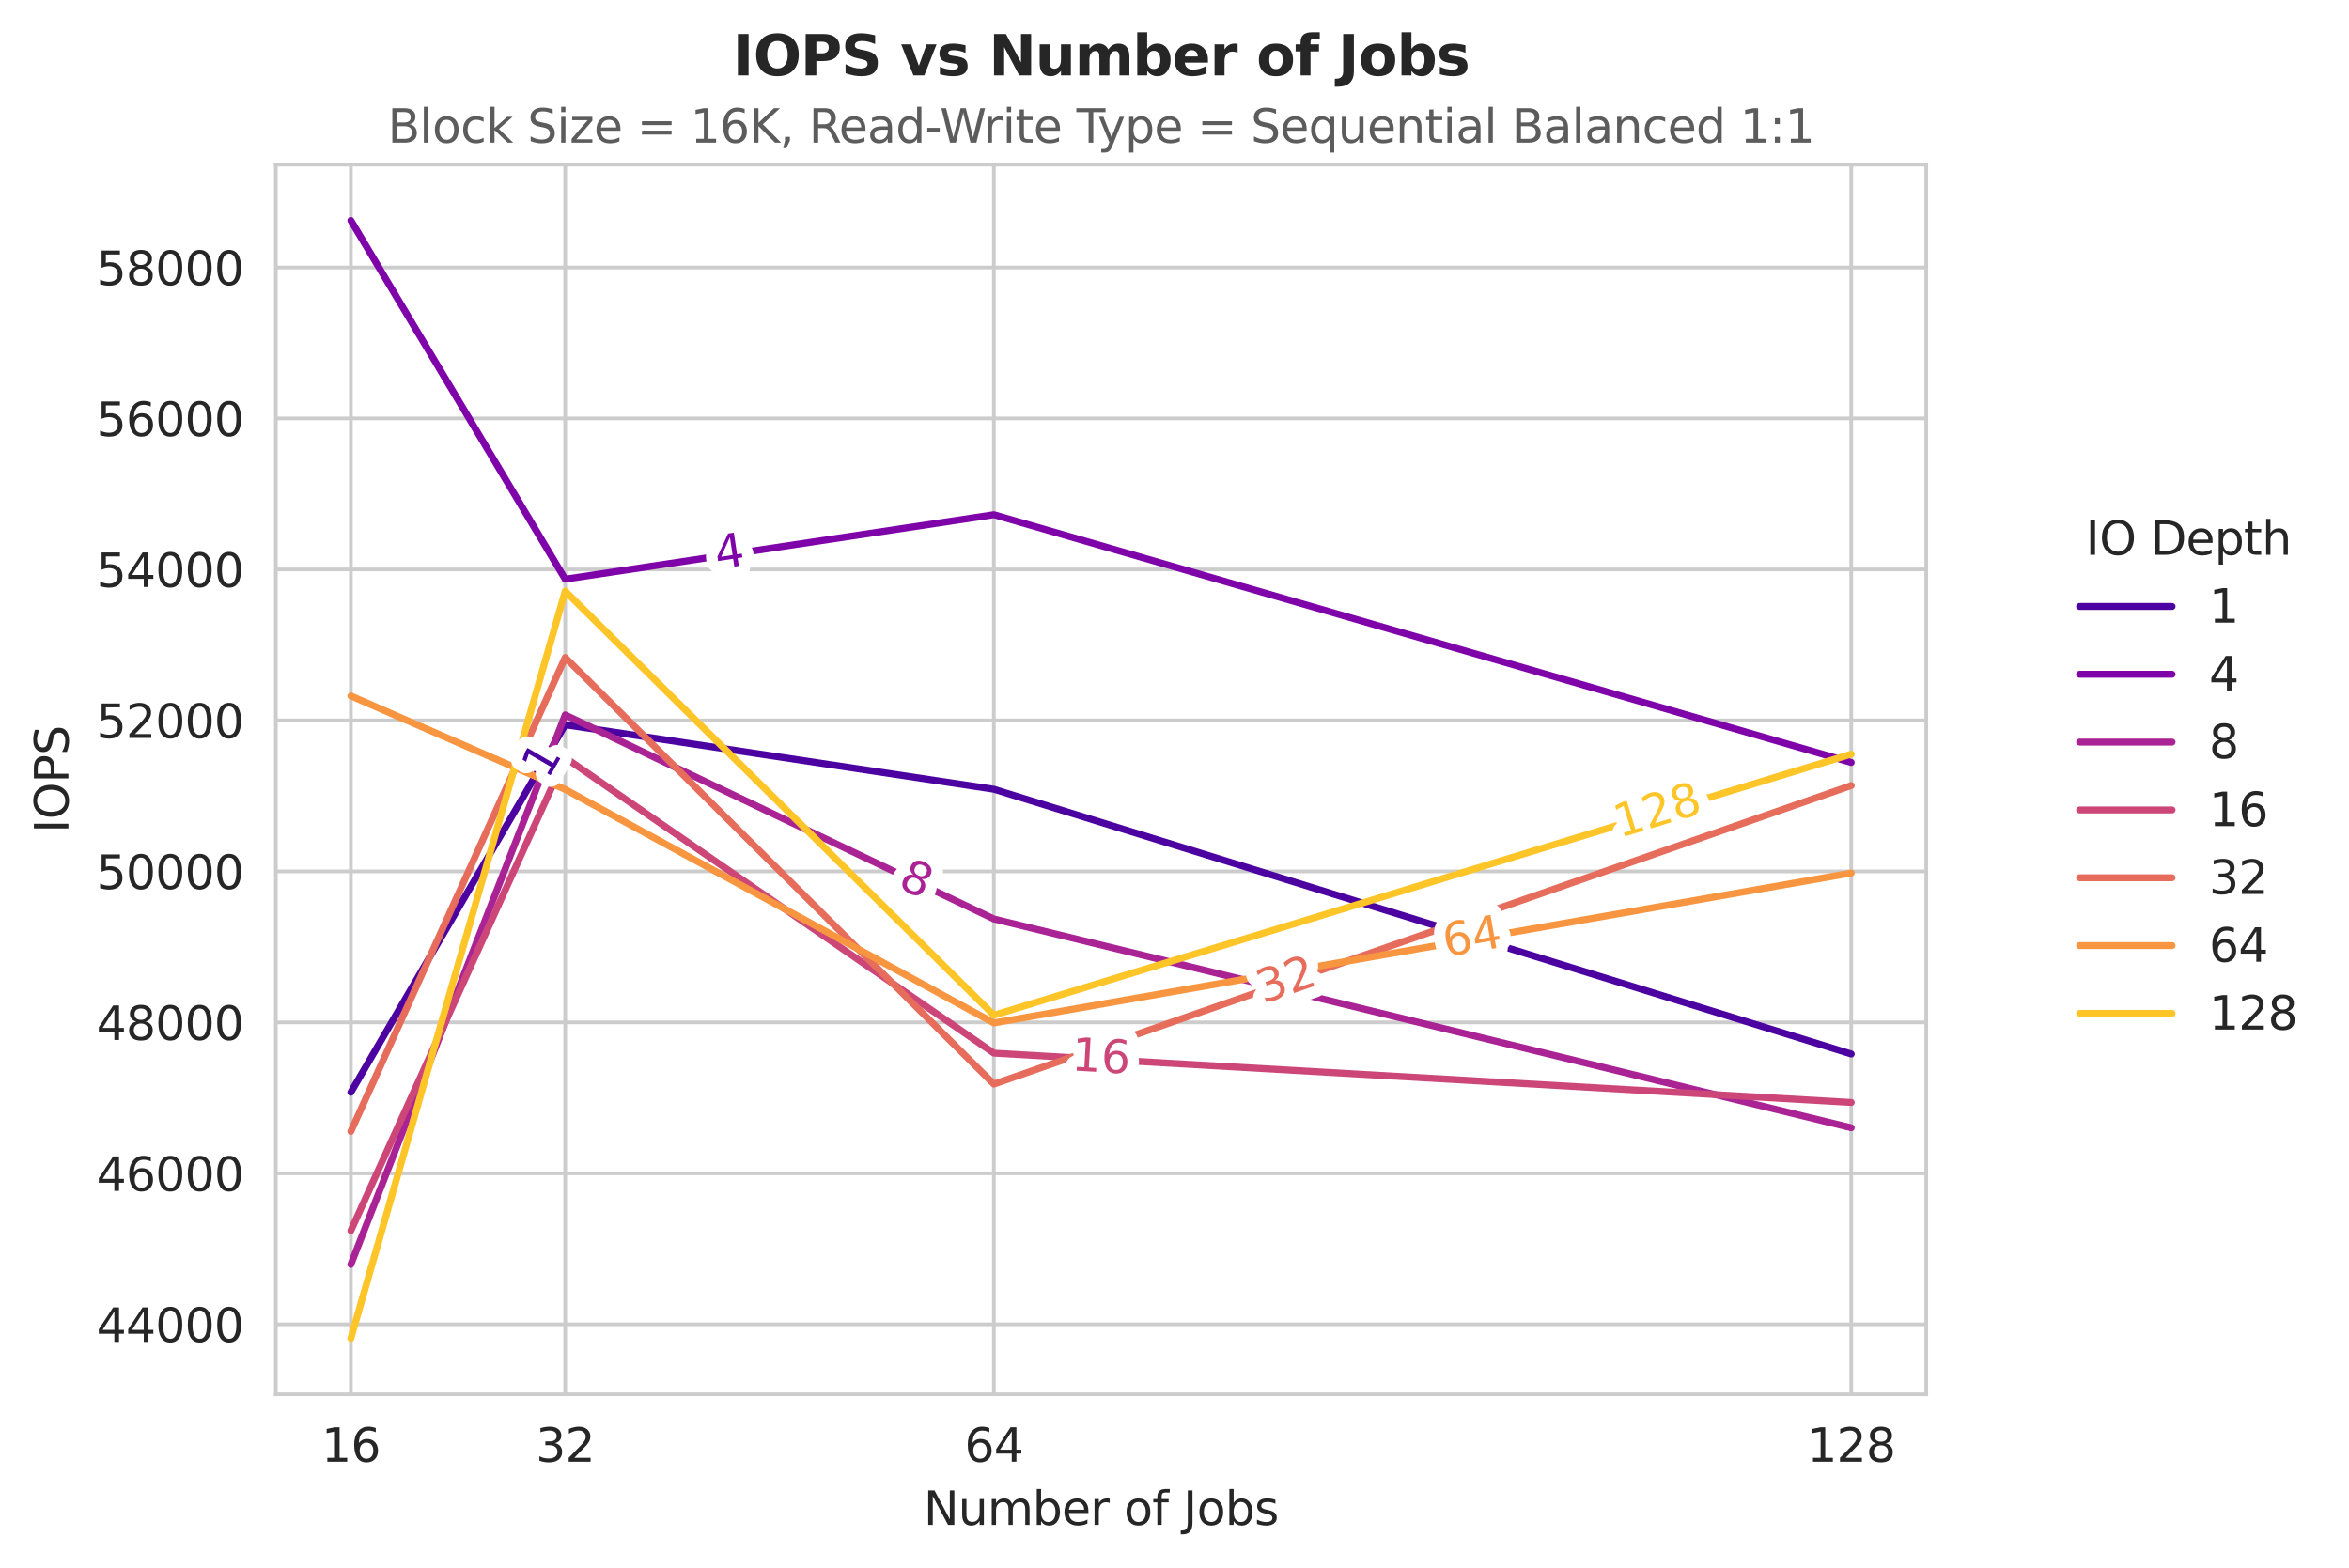 <?xml version="1.0" encoding="utf-8" standalone="no"?>
<!DOCTYPE svg PUBLIC "-//W3C//DTD SVG 1.1//EN"
  "http://www.w3.org/Graphics/SVG/1.1/DTD/svg11.dtd">
<svg xmlns:xlink="http://www.w3.org/1999/xlink" width="508.291pt" height="339.292pt" viewBox="0 0 508.291 339.292" xmlns="http://www.w3.org/2000/svg" version="1.1">
 <defs>
  <style type="text/css">*{stroke-linejoin: round; stroke-linecap: butt}</style>
 </defs>
 <g id="figure_1">
  <g id="patch_1">
   <path d="M 0 339.292 
L 508.291 339.292 
L 508.291 0 
L 0 0 
z
" style="fill: #ffffff"/>
  </g>
  <g id="axes_1">
   <g id="patch_2">
    <path d="M 59.691 301.736 
L 416.811 301.736 
L 416.811 35.624 
L 59.691 35.624 
z
" style="fill: #ffffff"/>
   </g>
   <g id="matplotlib.axis_1">
    <g id="xtick_1">
     <g id="line2d_1">
      <path d="M 75.923 301.736 
L 75.923 35.624 
" clip-path="url(#p69cf3b1ef7)" style="fill: none; stroke: #cccccc; stroke-width: 0.8; stroke-linecap: round"/>
     </g>
     <g id="text_1">
      <!-- 16 -->
      <g style="fill: #262626" transform="translate(69.561 316.334) scale(0.1 -0.1)">
       <defs>
        <path id="DejaVuSans-31" d="M 794 531 
L 1825 531 
L 1825 4091 
L 703 3866 
L 703 4441 
L 1819 4666 
L 2450 4666 
L 2450 531 
L 3481 531 
L 3481 0 
L 794 0 
L 794 531 
z
" transform="scale(0.016)"/>
        <path id="DejaVuSans-36" d="M 2113 2584 
Q 1688 2584 1439 2293 
Q 1191 2003 1191 1497 
Q 1191 994 1439 701 
Q 1688 409 2113 409 
Q 2538 409 2786 701 
Q 3034 994 3034 1497 
Q 3034 2003 2786 2293 
Q 2538 2584 2113 2584 
z
M 3366 4563 
L 3366 3988 
Q 3128 4100 2886 4159 
Q 2644 4219 2406 4219 
Q 1781 4219 1451 3797 
Q 1122 3375 1075 2522 
Q 1259 2794 1537 2939 
Q 1816 3084 2150 3084 
Q 2853 3084 3261 2657 
Q 3669 2231 3669 1497 
Q 3669 778 3244 343 
Q 2819 -91 2113 -91 
Q 1303 -91 875 529 
Q 447 1150 447 2328 
Q 447 3434 972 4092 
Q 1497 4750 2381 4750 
Q 2619 4750 2861 4703 
Q 3103 4656 3366 4563 
z
" transform="scale(0.016)"/>
       </defs>
       <use xlink:href="#DejaVuSans-31"/>
       <use xlink:href="#DejaVuSans-36" transform="translate(63.623 0)"/>
      </g>
     </g>
    </g>
    <g id="xtick_2">
     <g id="line2d_2">
      <path d="M 400.578 301.736 
L 400.578 35.624 
" clip-path="url(#p69cf3b1ef7)" style="fill: none; stroke: #cccccc; stroke-width: 0.8; stroke-linecap: round"/>
     </g>
     <g id="text_2">
      <!-- 128 -->
      <g style="fill: #262626" transform="translate(391.034 316.334) scale(0.1 -0.1)">
       <defs>
        <path id="DejaVuSans-32" d="M 1228 531 
L 3431 531 
L 3431 0 
L 469 0 
L 469 531 
Q 828 903 1448 1529 
Q 2069 2156 2228 2338 
Q 2531 2678 2651 2914 
Q 2772 3150 2772 3378 
Q 2772 3750 2511 3984 
Q 2250 4219 1831 4219 
Q 1534 4219 1204 4116 
Q 875 4013 500 3803 
L 500 4441 
Q 881 4594 1212 4672 
Q 1544 4750 1819 4750 
Q 2544 4750 2975 4387 
Q 3406 4025 3406 3419 
Q 3406 3131 3298 2873 
Q 3191 2616 2906 2266 
Q 2828 2175 2409 1742 
Q 1991 1309 1228 531 
z
" transform="scale(0.016)"/>
        <path id="DejaVuSans-38" d="M 2034 2216 
Q 1584 2216 1326 1975 
Q 1069 1734 1069 1313 
Q 1069 891 1326 650 
Q 1584 409 2034 409 
Q 2484 409 2743 651 
Q 3003 894 3003 1313 
Q 3003 1734 2745 1975 
Q 2488 2216 2034 2216 
z
M 1403 2484 
Q 997 2584 770 2862 
Q 544 3141 544 3541 
Q 544 4100 942 4425 
Q 1341 4750 2034 4750 
Q 2731 4750 3128 4425 
Q 3525 4100 3525 3541 
Q 3525 3141 3298 2862 
Q 3072 2584 2669 2484 
Q 3125 2378 3379 2068 
Q 3634 1759 3634 1313 
Q 3634 634 3220 271 
Q 2806 -91 2034 -91 
Q 1263 -91 848 271 
Q 434 634 434 1313 
Q 434 1759 690 2068 
Q 947 2378 1403 2484 
z
M 1172 3481 
Q 1172 3119 1398 2916 
Q 1625 2713 2034 2713 
Q 2441 2713 2670 2916 
Q 2900 3119 2900 3481 
Q 2900 3844 2670 4047 
Q 2441 4250 2034 4250 
Q 1625 4250 1398 4047 
Q 1172 3844 1172 3481 
z
" transform="scale(0.016)"/>
       </defs>
       <use xlink:href="#DejaVuSans-31"/>
       <use xlink:href="#DejaVuSans-32" transform="translate(63.623 0)"/>
       <use xlink:href="#DejaVuSans-38" transform="translate(127.246 0)"/>
      </g>
     </g>
    </g>
    <g id="xtick_3">
     <g id="line2d_3">
      <path d="M 122.303 301.736 
L 122.303 35.624 
" clip-path="url(#p69cf3b1ef7)" style="fill: none; stroke: #cccccc; stroke-width: 0.8; stroke-linecap: round"/>
     </g>
     <g id="text_3">
      <!-- 32 -->
      <g style="fill: #262626" transform="translate(115.94 316.334) scale(0.1 -0.1)">
       <defs>
        <path id="DejaVuSans-33" d="M 2597 2516 
Q 3050 2419 3304 2112 
Q 3559 1806 3559 1356 
Q 3559 666 3084 287 
Q 2609 -91 1734 -91 
Q 1441 -91 1130 -33 
Q 819 25 488 141 
L 488 750 
Q 750 597 1062 519 
Q 1375 441 1716 441 
Q 2309 441 2620 675 
Q 2931 909 2931 1356 
Q 2931 1769 2642 2001 
Q 2353 2234 1838 2234 
L 1294 2234 
L 1294 2753 
L 1863 2753 
Q 2328 2753 2575 2939 
Q 2822 3125 2822 3475 
Q 2822 3834 2567 4026 
Q 2313 4219 1838 4219 
Q 1578 4219 1281 4162 
Q 984 4106 628 3988 
L 628 4550 
Q 988 4650 1302 4700 
Q 1616 4750 1894 4750 
Q 2613 4750 3031 4423 
Q 3450 4097 3450 3541 
Q 3450 3153 3228 2886 
Q 3006 2619 2597 2516 
z
" transform="scale(0.016)"/>
       </defs>
       <use xlink:href="#DejaVuSans-33"/>
       <use xlink:href="#DejaVuSans-32" transform="translate(63.623 0)"/>
      </g>
     </g>
    </g>
    <g id="xtick_4">
     <g id="line2d_4">
      <path d="M 215.061 301.736 
L 215.061 35.624 
" clip-path="url(#p69cf3b1ef7)" style="fill: none; stroke: #cccccc; stroke-width: 0.8; stroke-linecap: round"/>
     </g>
     <g id="text_4">
      <!-- 64 -->
      <g style="fill: #262626" transform="translate(208.699 316.334) scale(0.1 -0.1)">
       <defs>
        <path id="DejaVuSans-34" d="M 2419 4116 
L 825 1625 
L 2419 1625 
L 2419 4116 
z
M 2253 4666 
L 3047 4666 
L 3047 1625 
L 3713 1625 
L 3713 1100 
L 3047 1100 
L 3047 0 
L 2419 0 
L 2419 1100 
L 313 1100 
L 313 1709 
L 2253 4666 
z
" transform="scale(0.016)"/>
       </defs>
       <use xlink:href="#DejaVuSans-36"/>
       <use xlink:href="#DejaVuSans-34" transform="translate(63.623 0)"/>
      </g>
     </g>
    </g>
    <g id="text_5">
     <!-- Number of Jobs -->
     <g style="fill: #262626" transform="translate(199.854 330.012) scale(0.1 -0.1)">
      <defs>
       <path id="DejaVuSans-4e" d="M 628 4666 
L 1478 4666 
L 3547 763 
L 3547 4666 
L 4159 4666 
L 4159 0 
L 3309 0 
L 1241 3903 
L 1241 0 
L 628 0 
L 628 4666 
z
" transform="scale(0.016)"/>
       <path id="DejaVuSans-75" d="M 544 1381 
L 544 3500 
L 1119 3500 
L 1119 1403 
Q 1119 906 1312 657 
Q 1506 409 1894 409 
Q 2359 409 2629 706 
Q 2900 1003 2900 1516 
L 2900 3500 
L 3475 3500 
L 3475 0 
L 2900 0 
L 2900 538 
Q 2691 219 2414 64 
Q 2138 -91 1772 -91 
Q 1169 -91 856 284 
Q 544 659 544 1381 
z
M 1991 3584 
L 1991 3584 
z
" transform="scale(0.016)"/>
       <path id="DejaVuSans-6d" d="M 3328 2828 
Q 3544 3216 3844 3400 
Q 4144 3584 4550 3584 
Q 5097 3584 5394 3201 
Q 5691 2819 5691 2113 
L 5691 0 
L 5113 0 
L 5113 2094 
Q 5113 2597 4934 2840 
Q 4756 3084 4391 3084 
Q 3944 3084 3684 2787 
Q 3425 2491 3425 1978 
L 3425 0 
L 2847 0 
L 2847 2094 
Q 2847 2600 2669 2842 
Q 2491 3084 2119 3084 
Q 1678 3084 1418 2786 
Q 1159 2488 1159 1978 
L 1159 0 
L 581 0 
L 581 3500 
L 1159 3500 
L 1159 2956 
Q 1356 3278 1631 3431 
Q 1906 3584 2284 3584 
Q 2666 3584 2933 3390 
Q 3200 3197 3328 2828 
z
" transform="scale(0.016)"/>
       <path id="DejaVuSans-62" d="M 3116 1747 
Q 3116 2381 2855 2742 
Q 2594 3103 2138 3103 
Q 1681 3103 1420 2742 
Q 1159 2381 1159 1747 
Q 1159 1113 1420 752 
Q 1681 391 2138 391 
Q 2594 391 2855 752 
Q 3116 1113 3116 1747 
z
M 1159 2969 
Q 1341 3281 1617 3432 
Q 1894 3584 2278 3584 
Q 2916 3584 3314 3078 
Q 3713 2572 3713 1747 
Q 3713 922 3314 415 
Q 2916 -91 2278 -91 
Q 1894 -91 1617 61 
Q 1341 213 1159 525 
L 1159 0 
L 581 0 
L 581 4863 
L 1159 4863 
L 1159 2969 
z
" transform="scale(0.016)"/>
       <path id="DejaVuSans-65" d="M 3597 1894 
L 3597 1613 
L 953 1613 
Q 991 1019 1311 708 
Q 1631 397 2203 397 
Q 2534 397 2845 478 
Q 3156 559 3463 722 
L 3463 178 
Q 3153 47 2828 -22 
Q 2503 -91 2169 -91 
Q 1331 -91 842 396 
Q 353 884 353 1716 
Q 353 2575 817 3079 
Q 1281 3584 2069 3584 
Q 2775 3584 3186 3129 
Q 3597 2675 3597 1894 
z
M 3022 2063 
Q 3016 2534 2758 2815 
Q 2500 3097 2075 3097 
Q 1594 3097 1305 2825 
Q 1016 2553 972 2059 
L 3022 2063 
z
" transform="scale(0.016)"/>
       <path id="DejaVuSans-72" d="M 2631 2963 
Q 2534 3019 2420 3045 
Q 2306 3072 2169 3072 
Q 1681 3072 1420 2755 
Q 1159 2438 1159 1844 
L 1159 0 
L 581 0 
L 581 3500 
L 1159 3500 
L 1159 2956 
Q 1341 3275 1631 3429 
Q 1922 3584 2338 3584 
Q 2397 3584 2469 3576 
Q 2541 3569 2628 3553 
L 2631 2963 
z
" transform="scale(0.016)"/>
       <path id="DejaVuSans-20" transform="scale(0.016)"/>
       <path id="DejaVuSans-6f" d="M 1959 3097 
Q 1497 3097 1228 2736 
Q 959 2375 959 1747 
Q 959 1119 1226 758 
Q 1494 397 1959 397 
Q 2419 397 2687 759 
Q 2956 1122 2956 1747 
Q 2956 2369 2687 2733 
Q 2419 3097 1959 3097 
z
M 1959 3584 
Q 2709 3584 3137 3096 
Q 3566 2609 3566 1747 
Q 3566 888 3137 398 
Q 2709 -91 1959 -91 
Q 1206 -91 779 398 
Q 353 888 353 1747 
Q 353 2609 779 3096 
Q 1206 3584 1959 3584 
z
" transform="scale(0.016)"/>
       <path id="DejaVuSans-66" d="M 2375 4863 
L 2375 4384 
L 1825 4384 
Q 1516 4384 1395 4259 
Q 1275 4134 1275 3809 
L 1275 3500 
L 2222 3500 
L 2222 3053 
L 1275 3053 
L 1275 0 
L 697 0 
L 697 3053 
L 147 3053 
L 147 3500 
L 697 3500 
L 697 3744 
Q 697 4328 969 4595 
Q 1241 4863 1831 4863 
L 2375 4863 
z
" transform="scale(0.016)"/>
       <path id="DejaVuSans-4a" d="M 628 4666 
L 1259 4666 
L 1259 325 
Q 1259 -519 939 -900 
Q 619 -1281 -91 -1281 
L -331 -1281 
L -331 -750 
L -134 -750 
Q 284 -750 456 -515 
Q 628 -281 628 325 
L 628 4666 
z
" transform="scale(0.016)"/>
       <path id="DejaVuSans-73" d="M 2834 3397 
L 2834 2853 
Q 2591 2978 2328 3040 
Q 2066 3103 1784 3103 
Q 1356 3103 1142 2972 
Q 928 2841 928 2578 
Q 928 2378 1081 2264 
Q 1234 2150 1697 2047 
L 1894 2003 
Q 2506 1872 2764 1633 
Q 3022 1394 3022 966 
Q 3022 478 2636 193 
Q 2250 -91 1575 -91 
Q 1294 -91 989 -36 
Q 684 19 347 128 
L 347 722 
Q 666 556 975 473 
Q 1284 391 1588 391 
Q 1994 391 2212 530 
Q 2431 669 2431 922 
Q 2431 1156 2273 1281 
Q 2116 1406 1581 1522 
L 1381 1569 
Q 847 1681 609 1914 
Q 372 2147 372 2553 
Q 372 3047 722 3315 
Q 1072 3584 1716 3584 
Q 2034 3584 2315 3537 
Q 2597 3491 2834 3397 
z
" transform="scale(0.016)"/>
      </defs>
      <use xlink:href="#DejaVuSans-4e"/>
      <use xlink:href="#DejaVuSans-75" transform="translate(74.805 0)"/>
      <use xlink:href="#DejaVuSans-6d" transform="translate(138.184 0)"/>
      <use xlink:href="#DejaVuSans-62" transform="translate(235.596 0)"/>
      <use xlink:href="#DejaVuSans-65" transform="translate(299.072 0)"/>
      <use xlink:href="#DejaVuSans-72" transform="translate(360.596 0)"/>
      <use xlink:href="#DejaVuSans-20" transform="translate(401.709 0)"/>
      <use xlink:href="#DejaVuSans-6f" transform="translate(433.496 0)"/>
      <use xlink:href="#DejaVuSans-66" transform="translate(494.678 0)"/>
      <use xlink:href="#DejaVuSans-20" transform="translate(529.883 0)"/>
      <use xlink:href="#DejaVuSans-4a" transform="translate(561.67 0)"/>
      <use xlink:href="#DejaVuSans-6f" transform="translate(591.162 0)"/>
      <use xlink:href="#DejaVuSans-62" transform="translate(652.344 0)"/>
      <use xlink:href="#DejaVuSans-73" transform="translate(715.82 0)"/>
     </g>
    </g>
   </g>
   <g id="matplotlib.axis_2">
    <g id="ytick_1">
     <g id="line2d_5">
      <path d="M 59.691 286.601 
L 416.811 286.601 
" clip-path="url(#p69cf3b1ef7)" style="fill: none; stroke: #cccccc; stroke-width: 0.8; stroke-linecap: round"/>
     </g>
     <g id="text_6">
      <!-- 44000 -->
      <g style="fill: #262626" transform="translate(20.878 290.4) scale(0.1 -0.1)">
       <defs>
        <path id="DejaVuSans-30" d="M 2034 4250 
Q 1547 4250 1301 3770 
Q 1056 3291 1056 2328 
Q 1056 1369 1301 889 
Q 1547 409 2034 409 
Q 2525 409 2770 889 
Q 3016 1369 3016 2328 
Q 3016 3291 2770 3770 
Q 2525 4250 2034 4250 
z
M 2034 4750 
Q 2819 4750 3233 4129 
Q 3647 3509 3647 2328 
Q 3647 1150 3233 529 
Q 2819 -91 2034 -91 
Q 1250 -91 836 529 
Q 422 1150 422 2328 
Q 422 3509 836 4129 
Q 1250 4750 2034 4750 
z
" transform="scale(0.016)"/>
       </defs>
       <use xlink:href="#DejaVuSans-34"/>
       <use xlink:href="#DejaVuSans-34" transform="translate(63.623 0)"/>
       <use xlink:href="#DejaVuSans-30" transform="translate(127.246 0)"/>
       <use xlink:href="#DejaVuSans-30" transform="translate(190.869 0)"/>
       <use xlink:href="#DejaVuSans-30" transform="translate(254.492 0)"/>
      </g>
     </g>
    </g>
    <g id="ytick_2">
     <g id="line2d_6">
      <path d="M 59.691 253.927 
L 416.811 253.927 
" clip-path="url(#p69cf3b1ef7)" style="fill: none; stroke: #cccccc; stroke-width: 0.8; stroke-linecap: round"/>
     </g>
     <g id="text_7">
      <!-- 46000 -->
      <g style="fill: #262626" transform="translate(20.878 257.726) scale(0.1 -0.1)">
       <use xlink:href="#DejaVuSans-34"/>
       <use xlink:href="#DejaVuSans-36" transform="translate(63.623 0)"/>
       <use xlink:href="#DejaVuSans-30" transform="translate(127.246 0)"/>
       <use xlink:href="#DejaVuSans-30" transform="translate(190.869 0)"/>
       <use xlink:href="#DejaVuSans-30" transform="translate(254.492 0)"/>
      </g>
     </g>
    </g>
    <g id="ytick_3">
     <g id="line2d_7">
      <path d="M 59.691 221.253 
L 416.811 221.253 
" clip-path="url(#p69cf3b1ef7)" style="fill: none; stroke: #cccccc; stroke-width: 0.8; stroke-linecap: round"/>
     </g>
     <g id="text_8">
      <!-- 48000 -->
      <g style="fill: #262626" transform="translate(20.878 225.052) scale(0.1 -0.1)">
       <use xlink:href="#DejaVuSans-34"/>
       <use xlink:href="#DejaVuSans-38" transform="translate(63.623 0)"/>
       <use xlink:href="#DejaVuSans-30" transform="translate(127.246 0)"/>
       <use xlink:href="#DejaVuSans-30" transform="translate(190.869 0)"/>
       <use xlink:href="#DejaVuSans-30" transform="translate(254.492 0)"/>
      </g>
     </g>
    </g>
    <g id="ytick_4">
     <g id="line2d_8">
      <path d="M 59.691 188.578 
L 416.811 188.578 
" clip-path="url(#p69cf3b1ef7)" style="fill: none; stroke: #cccccc; stroke-width: 0.8; stroke-linecap: round"/>
     </g>
     <g id="text_9">
      <!-- 50000 -->
      <g style="fill: #262626" transform="translate(20.878 192.378) scale(0.1 -0.1)">
       <defs>
        <path id="DejaVuSans-35" d="M 691 4666 
L 3169 4666 
L 3169 4134 
L 1269 4134 
L 1269 2991 
Q 1406 3038 1543 3061 
Q 1681 3084 1819 3084 
Q 2600 3084 3056 2656 
Q 3513 2228 3513 1497 
Q 3513 744 3044 326 
Q 2575 -91 1722 -91 
Q 1428 -91 1123 -41 
Q 819 9 494 109 
L 494 744 
Q 775 591 1075 516 
Q 1375 441 1709 441 
Q 2250 441 2565 725 
Q 2881 1009 2881 1497 
Q 2881 1984 2565 2268 
Q 2250 2553 1709 2553 
Q 1456 2553 1204 2497 
Q 953 2441 691 2322 
L 691 4666 
z
" transform="scale(0.016)"/>
       </defs>
       <use xlink:href="#DejaVuSans-35"/>
       <use xlink:href="#DejaVuSans-30" transform="translate(63.623 0)"/>
       <use xlink:href="#DejaVuSans-30" transform="translate(127.246 0)"/>
       <use xlink:href="#DejaVuSans-30" transform="translate(190.869 0)"/>
       <use xlink:href="#DejaVuSans-30" transform="translate(254.492 0)"/>
      </g>
     </g>
    </g>
    <g id="ytick_5">
     <g id="line2d_9">
      <path d="M 59.691 155.904 
L 416.811 155.904 
" clip-path="url(#p69cf3b1ef7)" style="fill: none; stroke: #cccccc; stroke-width: 0.8; stroke-linecap: round"/>
     </g>
     <g id="text_10">
      <!-- 52000 -->
      <g style="fill: #262626" transform="translate(20.878 159.703) scale(0.1 -0.1)">
       <use xlink:href="#DejaVuSans-35"/>
       <use xlink:href="#DejaVuSans-32" transform="translate(63.623 0)"/>
       <use xlink:href="#DejaVuSans-30" transform="translate(127.246 0)"/>
       <use xlink:href="#DejaVuSans-30" transform="translate(190.869 0)"/>
       <use xlink:href="#DejaVuSans-30" transform="translate(254.492 0)"/>
      </g>
     </g>
    </g>
    <g id="ytick_6">
     <g id="line2d_10">
      <path d="M 59.691 123.23 
L 416.811 123.23 
" clip-path="url(#p69cf3b1ef7)" style="fill: none; stroke: #cccccc; stroke-width: 0.8; stroke-linecap: round"/>
     </g>
     <g id="text_11">
      <!-- 54000 -->
      <g style="fill: #262626" transform="translate(20.878 127.029) scale(0.1 -0.1)">
       <use xlink:href="#DejaVuSans-35"/>
       <use xlink:href="#DejaVuSans-34" transform="translate(63.623 0)"/>
       <use xlink:href="#DejaVuSans-30" transform="translate(127.246 0)"/>
       <use xlink:href="#DejaVuSans-30" transform="translate(190.869 0)"/>
       <use xlink:href="#DejaVuSans-30" transform="translate(254.492 0)"/>
      </g>
     </g>
    </g>
    <g id="ytick_7">
     <g id="line2d_11">
      <path d="M 59.691 90.556 
L 416.811 90.556 
" clip-path="url(#p69cf3b1ef7)" style="fill: none; stroke: #cccccc; stroke-width: 0.8; stroke-linecap: round"/>
     </g>
     <g id="text_12">
      <!-- 56000 -->
      <g style="fill: #262626" transform="translate(20.878 94.355) scale(0.1 -0.1)">
       <use xlink:href="#DejaVuSans-35"/>
       <use xlink:href="#DejaVuSans-36" transform="translate(63.623 0)"/>
       <use xlink:href="#DejaVuSans-30" transform="translate(127.246 0)"/>
       <use xlink:href="#DejaVuSans-30" transform="translate(190.869 0)"/>
       <use xlink:href="#DejaVuSans-30" transform="translate(254.492 0)"/>
      </g>
     </g>
    </g>
    <g id="ytick_8">
     <g id="line2d_12">
      <path d="M 59.691 57.881 
L 416.811 57.881 
" clip-path="url(#p69cf3b1ef7)" style="fill: none; stroke: #cccccc; stroke-width: 0.8; stroke-linecap: round"/>
     </g>
     <g id="text_13">
      <!-- 58000 -->
      <g style="fill: #262626" transform="translate(20.878 61.681) scale(0.1 -0.1)">
       <use xlink:href="#DejaVuSans-35"/>
       <use xlink:href="#DejaVuSans-38" transform="translate(63.623 0)"/>
       <use xlink:href="#DejaVuSans-30" transform="translate(127.246 0)"/>
       <use xlink:href="#DejaVuSans-30" transform="translate(190.869 0)"/>
       <use xlink:href="#DejaVuSans-30" transform="translate(254.492 0)"/>
      </g>
     </g>
    </g>
    <g id="text_14">
     <!-- IOPS -->
     <g style="fill: #262626" transform="translate(14.798 180.28) rotate(-90) scale(0.1 -0.1)">
      <defs>
       <path id="DejaVuSans-49" d="M 628 4666 
L 1259 4666 
L 1259 0 
L 628 0 
L 628 4666 
z
" transform="scale(0.016)"/>
       <path id="DejaVuSans-4f" d="M 2522 4238 
Q 1834 4238 1429 3725 
Q 1025 3213 1025 2328 
Q 1025 1447 1429 934 
Q 1834 422 2522 422 
Q 3209 422 3611 934 
Q 4013 1447 4013 2328 
Q 4013 3213 3611 3725 
Q 3209 4238 2522 4238 
z
M 2522 4750 
Q 3503 4750 4090 4092 
Q 4678 3434 4678 2328 
Q 4678 1225 4090 567 
Q 3503 -91 2522 -91 
Q 1538 -91 948 565 
Q 359 1222 359 2328 
Q 359 3434 948 4092 
Q 1538 4750 2522 4750 
z
" transform="scale(0.016)"/>
       <path id="DejaVuSans-50" d="M 1259 4147 
L 1259 2394 
L 2053 2394 
Q 2494 2394 2734 2622 
Q 2975 2850 2975 3272 
Q 2975 3691 2734 3919 
Q 2494 4147 2053 4147 
L 1259 4147 
z
M 628 4666 
L 2053 4666 
Q 2838 4666 3239 4311 
Q 3641 3956 3641 3272 
Q 3641 2581 3239 2228 
Q 2838 1875 2053 1875 
L 1259 1875 
L 1259 0 
L 628 0 
L 628 4666 
z
" transform="scale(0.016)"/>
       <path id="DejaVuSans-53" d="M 3425 4513 
L 3425 3897 
Q 3066 4069 2747 4153 
Q 2428 4238 2131 4238 
Q 1616 4238 1336 4038 
Q 1056 3838 1056 3469 
Q 1056 3159 1242 3001 
Q 1428 2844 1947 2747 
L 2328 2669 
Q 3034 2534 3370 2195 
Q 3706 1856 3706 1288 
Q 3706 609 3251 259 
Q 2797 -91 1919 -91 
Q 1588 -91 1214 -16 
Q 841 59 441 206 
L 441 856 
Q 825 641 1194 531 
Q 1563 422 1919 422 
Q 2459 422 2753 634 
Q 3047 847 3047 1241 
Q 3047 1584 2836 1778 
Q 2625 1972 2144 2069 
L 1759 2144 
Q 1053 2284 737 2584 
Q 422 2884 422 3419 
Q 422 4038 858 4394 
Q 1294 4750 2059 4750 
Q 2388 4750 2728 4690 
Q 3069 4631 3425 4513 
z
" transform="scale(0.016)"/>
      </defs>
      <use xlink:href="#DejaVuSans-49"/>
      <use xlink:href="#DejaVuSans-4f" transform="translate(29.492 0)"/>
      <use xlink:href="#DejaVuSans-50" transform="translate(108.203 0)"/>
      <use xlink:href="#DejaVuSans-53" transform="translate(168.506 0)"/>
     </g>
    </g>
   </g>
   <g id="FillBetweenPolyCollection_1"/>
   <g id="FillBetweenPolyCollection_2"/>
   <g id="FillBetweenPolyCollection_3"/>
   <g id="FillBetweenPolyCollection_4"/>
   <g id="FillBetweenPolyCollection_5"/>
   <g id="FillBetweenPolyCollection_6"/>
   <g id="FillBetweenPolyCollection_7"/>
   <g id="line2d_13">
    <path d="M 75.923 236.381 
L 122.303 156.852 
L 215.061 170.804 
L 400.578 228.098 
" clip-path="url(#p69cf3b1ef7)" style="fill: none; stroke: #4c02a1; stroke-width: 1.5; stroke-linecap: round"/>
   </g>
   <g id="line2d_14">
    <path d="M 75.923 47.72 
L 122.303 125.337 
L 215.061 111.385 
L 400.578 165.004 
" clip-path="url(#p69cf3b1ef7)" style="fill: none; stroke: #7e03a8; stroke-width: 1.5; stroke-linecap: round"/>
   </g>
   <g id="line2d_15">
    <path d="M 75.923 273.646 
L 122.303 154.711 
L 215.061 198.871 
L 400.578 244.059 
" clip-path="url(#p69cf3b1ef7)" style="fill: none; stroke: #aa2395; stroke-width: 1.5; stroke-linecap: round"/>
   </g>
   <g id="line2d_16">
    <path d="M 75.923 266.327 
L 122.303 163.975 
L 215.061 227.918 
L 400.578 238.586 
" clip-path="url(#p69cf3b1ef7)" style="fill: none; stroke: #cc4778; stroke-width: 1.5; stroke-linecap: round"/>
   </g>
   <g id="line2d_17">
    <path d="M 75.923 244.86 
L 122.303 142.295 
L 215.061 234.616 
L 400.578 170.003 
" clip-path="url(#p69cf3b1ef7)" style="fill: none; stroke: #e66c5c; stroke-width: 1.5; stroke-linecap: round"/>
   </g>
   <g id="line2d_18">
    <path d="M 75.923 150.611 
L 122.303 170.836 
L 215.061 221.383 
L 400.578 188.938 
" clip-path="url(#p69cf3b1ef7)" style="fill: none; stroke: #f89540; stroke-width: 1.5; stroke-linecap: round"/>
   </g>
   <g id="line2d_19">
    <path d="M 75.923 289.64 
L 122.303 127.935 
L 215.061 219.701 
L 400.578 163.207 
" clip-path="url(#p69cf3b1ef7)" style="fill: none; stroke: #fdc527; stroke-width: 1.5; stroke-linecap: round"/>
   </g>
   <g id="line2d_20"/>
   <g id="line2d_21"/>
   <g id="line2d_22"/>
   <g id="line2d_23"/>
   <g id="line2d_24"/>
   <g id="line2d_25"/>
   <g id="line2d_26"/>
   <g id="text_15">
    <path d="M 118.412 167.354 
L 119.223 165.962 
L 114.418 163.16 
L 113.839 164.851 
L 113.063 164.399 
L 113.638 162.715 
L 114.134 161.864 
L 119.715 165.118 
L 120.527 163.727 
L 121.244 164.145 
L 119.129 167.772 
L 118.412 167.354 
z
" clip-path="url(#p69cf3b1ef7)" style="fill: #4c02a1; stroke: #ffffff; stroke-width: 5"/>
    <path d="M 118.412 167.354 
L 119.223 165.962 
L 114.418 163.16 
L 113.839 164.851 
L 113.063 164.399 
L 113.638 162.715 
L 114.134 161.864 
L 119.715 165.118 
L 120.527 163.727 
L 121.244 164.145 
L 119.129 167.772 
L 118.412 167.354 
z
" clip-path="url(#p69cf3b1ef7)" style="fill: #4c02a1"/>
   </g>
   <g id="text_16">
    <path d="M 157.944 116.263 
L 156.06 120.483 
L 158.523 120.112 
L 157.944 116.263 
z
M 157.56 115.452 
L 158.787 115.268 
L 159.494 119.966 
L 160.523 119.811 
L 160.645 120.623 
L 159.616 120.777 
L 159.871 122.477 
L 158.901 122.623 
L 158.645 120.923 
L 155.391 121.413 
L 155.25 120.472 
L 157.56 115.452 
z
" clip-path="url(#p69cf3b1ef7)" style="fill: #7e03a8; stroke: #ffffff; stroke-width: 5"/>
    <path d="M 157.944 116.263 
L 156.06 120.483 
L 158.523 120.112 
L 157.944 116.263 
z
M 157.56 115.452 
L 158.787 115.268 
L 159.494 119.966 
L 160.523 119.811 
L 160.645 120.623 
L 159.616 120.777 
L 159.871 122.477 
L 158.901 122.623 
L 158.645 120.923 
L 155.391 121.413 
L 155.25 120.472 
L 157.56 115.452 
z
" clip-path="url(#p69cf3b1ef7)" style="fill: #7e03a8"/>
   </g>
   <g id="text_17">
    <path d="M 198.374 190.148 
Q 197.739 189.846 197.213 190.012 
Q 196.689 190.18 196.406 190.774 
Q 196.123 191.369 196.323 191.882 
Q 196.526 192.395 197.16 192.697 
Q 197.795 192.999 198.323 192.832 
Q 198.853 192.664 199.135 192.073 
Q 199.417 191.479 199.215 190.965 
Q 199.015 190.453 198.374 190.148 
z
M 197.664 189.346 
Q 197.158 188.932 197.025 188.388 
Q 196.893 187.842 197.162 187.278 
Q 197.537 186.489 198.317 186.298 
Q 199.098 186.107 200.076 186.573 
Q 201.059 187.041 201.401 187.766 
Q 201.743 188.491 201.367 189.28 
Q 201.099 189.844 200.591 190.085 
Q 200.086 190.326 199.45 190.196 
Q 200.022 190.652 200.172 191.26 
Q 200.324 191.867 200.025 192.496 
Q 199.569 193.454 198.741 193.688 
Q 197.914 193.921 196.825 193.403 
Q 195.737 192.885 195.395 192.095 
Q 195.054 191.305 195.51 190.347 
Q 195.81 189.718 196.379 189.454 
Q 196.949 189.189 197.664 189.346 
z
M 198.008 187.784 
Q 197.764 188.295 197.947 188.733 
Q 198.131 189.172 198.708 189.447 
Q 199.282 189.72 199.741 189.587 
Q 200.202 189.456 200.445 188.945 
Q 200.689 188.433 200.501 187.992 
Q 200.314 187.552 199.74 187.278 
Q 199.163 187.004 198.707 187.138 
Q 198.251 187.272 198.008 187.784 
z
" clip-path="url(#p69cf3b1ef7)" style="fill: #aa2395; stroke: #ffffff; stroke-width: 5"/>
    <path d="M 198.374 190.148 
Q 197.739 189.846 197.213 190.012 
Q 196.689 190.18 196.406 190.774 
Q 196.123 191.369 196.323 191.882 
Q 196.526 192.395 197.16 192.697 
Q 197.795 192.999 198.323 192.832 
Q 198.853 192.664 199.135 192.073 
Q 199.417 191.479 199.215 190.965 
Q 199.015 190.453 198.374 190.148 
z
M 197.664 189.346 
Q 197.158 188.932 197.025 188.388 
Q 196.893 187.842 197.162 187.278 
Q 197.537 186.489 198.317 186.298 
Q 199.098 186.107 200.076 186.573 
Q 201.059 187.041 201.401 187.766 
Q 201.743 188.491 201.367 189.28 
Q 201.099 189.844 200.591 190.085 
Q 200.086 190.326 199.45 190.196 
Q 200.022 190.652 200.172 191.26 
Q 200.324 191.867 200.025 192.496 
Q 199.569 193.454 198.741 193.688 
Q 197.914 193.921 196.825 193.403 
Q 195.737 192.885 195.395 192.095 
Q 195.054 191.305 195.51 190.347 
Q 195.81 189.718 196.379 189.454 
Q 196.949 189.189 197.664 189.346 
z
M 198.008 187.784 
Q 197.764 188.295 197.947 188.733 
Q 198.131 189.172 198.708 189.447 
Q 199.282 189.72 199.741 189.587 
Q 200.202 189.456 200.445 188.945 
Q 200.689 188.433 200.501 187.992 
Q 200.314 187.552 199.74 187.278 
Q 199.163 187.004 198.707 187.138 
Q 198.251 187.272 198.008 187.784 
z
" clip-path="url(#p69cf3b1ef7)" style="fill: #aa2395"/>
   </g>
   <g id="text_18">
    <path d="M 233.026 230.884 
L 234.635 230.977 
L 234.954 225.423 
L 233.184 225.674 
L 233.235 224.777 
L 234.996 224.526 
L 235.981 224.582 
L 235.61 231.033 
L 237.218 231.125 
L 237.17 231.953 
L 232.979 231.712 
L 233.026 230.884 
z
M 241.62 228.165 
Q 240.957 228.127 240.542 228.559 
Q 240.13 228.989 240.084 229.778 
Q 240.039 230.563 240.4 231.042 
Q 240.762 231.52 241.425 231.558 
Q 242.088 231.596 242.501 231.163 
Q 242.914 230.728 242.959 229.943 
Q 243.004 229.154 242.644 228.679 
Q 242.283 228.203 241.62 228.165 
z
M 243.752 225.19 
L 243.7 226.087 
Q 243.339 225.891 242.967 225.778 
Q 242.595 225.662 242.224 225.641 
Q 241.249 225.585 240.696 226.214 
Q 240.145 226.842 239.995 228.169 
Q 240.307 227.761 240.753 227.56 
Q 241.201 227.359 241.722 227.388 
Q 242.819 227.452 243.417 228.154 
Q 244.015 228.855 243.95 230 
Q 243.885 231.122 243.183 231.762 
Q 242.481 232.401 241.38 232.338 
Q 240.116 232.265 239.504 231.26 
Q 238.892 230.253 238.998 228.415 
Q 239.097 226.69 239.975 225.71 
Q 240.853 224.731 242.232 224.81 
Q 242.604 224.832 242.977 224.927 
Q 243.35 225.022 243.752 225.19 
z
" clip-path="url(#p69cf3b1ef7)" style="fill: #cc4778; stroke: #ffffff; stroke-width: 5"/>
    <path d="M 233.026 230.884 
L 234.635 230.977 
L 234.954 225.423 
L 233.184 225.674 
L 233.235 224.777 
L 234.996 224.526 
L 235.981 224.582 
L 235.61 231.033 
L 237.218 231.125 
L 237.17 231.953 
L 232.979 231.712 
L 233.026 230.884 
z
M 241.62 228.165 
Q 240.957 228.127 240.542 228.559 
Q 240.13 228.989 240.084 229.778 
Q 240.039 230.563 240.4 231.042 
Q 240.762 231.52 241.425 231.558 
Q 242.088 231.596 242.501 231.163 
Q 242.914 230.728 242.959 229.943 
Q 243.004 229.154 242.644 228.679 
Q 242.283 228.203 241.62 228.165 
z
M 243.752 225.19 
L 243.7 226.087 
Q 243.339 225.891 242.967 225.778 
Q 242.595 225.662 242.224 225.641 
Q 241.249 225.585 240.696 226.214 
Q 240.145 226.842 239.995 228.169 
Q 240.307 227.761 240.753 227.56 
Q 241.201 227.359 241.722 227.388 
Q 242.819 227.452 243.417 228.154 
Q 244.015 228.855 243.95 230 
Q 243.885 231.122 243.183 231.762 
Q 242.481 232.401 241.38 232.338 
Q 240.116 232.265 239.504 231.26 
Q 238.892 230.253 238.998 228.415 
Q 239.097 226.69 239.975 225.71 
Q 240.853 224.731 242.232 224.81 
Q 242.604 224.832 242.977 224.927 
Q 243.35 225.022 243.752 225.19 
z
" clip-path="url(#p69cf3b1ef7)" style="fill: #cc4778"/>
   </g>
   <g id="text_19">
    <path d="M 275.865 212.198 
Q 276.583 212.109 277.116 212.431 
Q 277.649 212.751 277.88 213.415 
Q 278.235 214.434 277.729 215.237 
Q 277.222 216.039 275.931 216.489 
Q 275.499 216.639 275.01 216.713 
Q 274.521 216.788 273.973 216.787 
L 273.66 215.888 
Q 274.126 215.979 274.626 215.934 
Q 275.128 215.888 275.631 215.713 
Q 276.506 215.408 276.845 214.903 
Q 277.183 214.398 276.954 213.738 
Q 276.741 213.129 276.196 212.935 
Q 275.65 212.74 274.89 213.004 
L 274.087 213.284 
L 273.82 212.518 
L 274.66 212.226 
Q 275.346 211.987 275.615 211.585 
Q 275.884 211.184 275.704 210.668 
Q 275.519 210.138 275.044 209.986 
Q 274.57 209.831 273.87 210.075 
Q 273.486 210.209 273.077 210.446 
Q 272.668 210.681 272.203 211.038 
L 271.914 210.209 
Q 272.394 209.876 272.831 209.641 
Q 273.269 209.406 273.679 209.263 
Q 274.74 208.894 275.525 209.161 
Q 276.311 209.427 276.597 210.247 
Q 276.796 210.82 276.606 211.328 
Q 276.415 211.836 275.865 212.198 
z
M 280.873 213.738 
L 284.124 212.606 
L 284.397 213.389 
L 280.026 214.912 
L 279.753 214.128 
Q 280.092 213.395 280.685 212.152 
Q 281.279 210.908 281.42 210.558 
Q 281.692 209.9 281.748 209.491 
Q 281.805 209.08 281.688 208.744 
Q 281.497 208.195 280.992 207.984 
Q 280.486 207.771 279.868 207.986 
Q 279.429 208.139 278.995 208.461 
Q 278.563 208.782 278.117 209.284 
L 277.789 208.343 
Q 278.273 207.921 278.721 207.636 
Q 279.171 207.35 279.577 207.209 
Q 280.647 206.836 281.469 207.151 
Q 282.291 207.463 282.603 208.357 
Q 282.751 208.782 282.724 209.219 
Q 282.698 209.653 282.457 210.316 
Q 282.389 210.49 281.993 211.344 
Q 281.599 212.198 280.873 213.738 
z
" clip-path="url(#p69cf3b1ef7)" style="fill: #e66c5c; stroke: #ffffff; stroke-width: 5"/>
    <path d="M 275.865 212.198 
Q 276.583 212.109 277.116 212.431 
Q 277.649 212.751 277.88 213.415 
Q 278.235 214.434 277.729 215.237 
Q 277.222 216.039 275.931 216.489 
Q 275.499 216.639 275.01 216.713 
Q 274.521 216.788 273.973 216.787 
L 273.66 215.888 
Q 274.126 215.979 274.626 215.934 
Q 275.128 215.888 275.631 215.713 
Q 276.506 215.408 276.845 214.903 
Q 277.183 214.398 276.954 213.738 
Q 276.741 213.129 276.196 212.935 
Q 275.65 212.74 274.89 213.004 
L 274.087 213.284 
L 273.82 212.518 
L 274.66 212.226 
Q 275.346 211.987 275.615 211.585 
Q 275.884 211.184 275.704 210.668 
Q 275.519 210.138 275.044 209.986 
Q 274.57 209.831 273.87 210.075 
Q 273.486 210.209 273.077 210.446 
Q 272.668 210.681 272.203 211.038 
L 271.914 210.209 
Q 272.394 209.876 272.831 209.641 
Q 273.269 209.406 273.679 209.263 
Q 274.74 208.894 275.525 209.161 
Q 276.311 209.427 276.597 210.247 
Q 276.796 210.82 276.606 211.328 
Q 276.415 211.836 275.865 212.198 
z
M 280.873 213.738 
L 284.124 212.606 
L 284.397 213.389 
L 280.026 214.912 
L 279.753 214.128 
Q 280.092 213.395 280.685 212.152 
Q 281.279 210.908 281.42 210.558 
Q 281.692 209.9 281.748 209.491 
Q 281.805 209.08 281.688 208.744 
Q 281.497 208.195 280.992 207.984 
Q 280.486 207.771 279.868 207.986 
Q 279.429 208.139 278.995 208.461 
Q 278.563 208.782 278.117 209.284 
L 277.789 208.343 
Q 278.273 207.921 278.721 207.636 
Q 279.171 207.35 279.577 207.209 
Q 280.647 206.836 281.469 207.151 
Q 282.291 207.463 282.603 208.357 
Q 282.751 208.782 282.724 209.219 
Q 282.698 209.653 282.457 210.316 
Q 282.389 210.49 281.993 211.344 
Q 281.599 212.198 280.873 213.738 
z
" clip-path="url(#p69cf3b1ef7)" style="fill: #e66c5c"/>
   </g>
   <g id="text_20">
    <path d="M 315.367 202.543 
Q 314.713 202.657 314.408 203.172 
Q 314.105 203.685 314.241 204.464 
Q 314.376 205.238 314.837 205.623 
Q 315.299 206.005 315.953 205.891 
Q 316.607 205.776 316.91 205.26 
Q 317.213 204.742 317.077 203.968 
Q 316.941 203.189 316.481 202.81 
Q 316.021 202.429 315.367 202.543 
z
M 316.763 199.16 
L 316.918 200.045 
Q 316.521 199.936 316.133 199.911 
Q 315.744 199.883 315.378 199.948 
Q 314.416 200.116 314.022 200.854 
Q 313.629 201.592 313.786 202.918 
Q 313.996 202.45 314.385 202.152 
Q 314.776 201.853 315.29 201.763 
Q 316.372 201.574 317.115 202.122 
Q 317.857 202.667 318.055 203.797 
Q 318.248 204.904 317.711 205.688 
Q 317.174 206.47 316.087 206.66 
Q 314.841 206.878 314.015 206.039 
Q 313.189 205.199 312.872 203.385 
Q 312.574 201.683 313.205 200.529 
Q 313.836 199.375 315.197 199.137 
Q 315.563 199.073 315.948 199.08 
Q 316.333 199.087 316.763 199.16 
z
M 321.693 199.007 
L 319.91 203.27 
L 322.364 202.841 
L 321.693 199.007 
z
M 321.289 198.205 
L 322.512 197.991 
L 323.33 202.671 
L 324.355 202.492 
L 324.497 203.3 
L 323.471 203.48 
L 323.768 205.173 
L 322.801 205.342 
L 322.505 203.649 
L 319.263 204.215 
L 319.1 203.278 
L 321.289 198.205 
z
" clip-path="url(#p69cf3b1ef7)" style="fill: #f89540; stroke: #ffffff; stroke-width: 5"/>
    <path d="M 315.367 202.543 
Q 314.713 202.657 314.408 203.172 
Q 314.105 203.685 314.241 204.464 
Q 314.376 205.238 314.837 205.623 
Q 315.299 206.005 315.953 205.891 
Q 316.607 205.776 316.91 205.26 
Q 317.213 204.742 317.077 203.968 
Q 316.941 203.189 316.481 202.81 
Q 316.021 202.429 315.367 202.543 
z
M 316.763 199.16 
L 316.918 200.045 
Q 316.521 199.936 316.133 199.911 
Q 315.744 199.883 315.378 199.948 
Q 314.416 200.116 314.022 200.854 
Q 313.629 201.592 313.786 202.918 
Q 313.996 202.45 314.385 202.152 
Q 314.776 201.853 315.29 201.763 
Q 316.372 201.574 317.115 202.122 
Q 317.857 202.667 318.055 203.797 
Q 318.248 204.904 317.711 205.688 
Q 317.174 206.47 316.087 206.66 
Q 314.841 206.878 314.015 206.039 
Q 313.189 205.199 312.872 203.385 
Q 312.574 201.683 313.205 200.529 
Q 313.836 199.375 315.197 199.137 
Q 315.563 199.073 315.948 199.08 
Q 316.333 199.087 316.763 199.16 
z
M 321.693 199.007 
L 319.91 203.27 
L 322.364 202.841 
L 321.693 199.007 
z
M 321.289 198.205 
L 322.512 197.991 
L 323.33 202.671 
L 324.355 202.492 
L 324.497 203.3 
L 323.471 203.48 
L 323.768 205.173 
L 322.801 205.342 
L 322.505 203.649 
L 319.263 204.215 
L 319.1 203.278 
L 321.289 198.205 
z
" clip-path="url(#p69cf3b1ef7)" style="fill: #f89540"/>
   </g>
   <g id="text_21">
    <path d="M 351.398 180.2 
L 352.939 179.731 
L 351.318 174.41 
L 349.744 175.257 
L 349.482 174.397 
L 351.048 173.553 
L 351.991 173.266 
L 353.873 179.447 
L 355.414 178.977 
L 355.656 179.771 
L 351.639 180.994 
L 351.398 180.2 
z
M 358.133 178.149 
L 361.426 177.147 
L 361.667 177.94 
L 357.24 179.289 
L 356.998 178.495 
Q 357.366 177.775 358.007 176.557 
Q 358.65 175.338 358.805 174.993 
Q 359.103 174.347 359.175 173.94 
Q 359.249 173.532 359.145 173.191 
Q 358.975 172.635 358.479 172.404 
Q 357.982 172.172 357.355 172.362 
Q 356.912 172.498 356.465 172.802 
Q 356.02 173.105 355.555 173.59 
L 355.265 172.636 
Q 355.765 172.234 356.224 171.967 
Q 356.685 171.699 357.096 171.574 
Q 358.18 171.244 358.989 171.59 
Q 359.798 171.935 360.074 172.841 
Q 360.205 173.272 360.161 173.706 
Q 360.118 174.139 359.851 174.792 
Q 359.776 174.964 359.347 175.802 
Q 358.919 176.639 358.133 178.149 
z
M 364.657 173.41 
Q 363.984 173.615 363.708 174.093 
Q 363.434 174.57 363.626 175.199 
Q 363.818 175.83 364.312 176.073 
Q 364.807 176.316 365.479 176.111 
Q 366.152 175.907 366.429 175.427 
Q 366.707 174.945 366.516 174.319 
Q 366.325 173.69 365.829 173.447 
Q 365.336 173.204 364.657 173.41 
z
M 363.592 173.297 
Q 362.939 173.332 362.474 173.02 
Q 362.009 172.706 361.827 172.108 
Q 361.572 171.273 362.019 170.606 
Q 362.468 169.938 363.504 169.623 
Q 364.545 169.306 365.287 169.611 
Q 366.028 169.916 366.283 170.751 
Q 366.465 171.349 366.252 171.87 
Q 366.041 172.388 365.484 172.721 
Q 366.214 172.672 366.735 173.019 
Q 367.257 173.365 367.46 174.032 
Q 367.769 175.047 367.315 175.778 
Q 366.861 176.507 365.707 176.859 
Q 364.555 177.21 363.77 176.858 
Q 362.985 176.503 362.676 175.488 
Q 362.473 174.822 362.715 174.243 
Q 362.958 173.663 363.592 173.297 
z
M 362.793 171.912 
Q 362.957 172.453 363.388 172.654 
Q 363.819 172.854 364.431 172.668 
Q 365.039 172.482 365.289 172.075 
Q 365.54 171.667 365.376 171.125 
Q 365.21 170.583 364.774 170.384 
Q 364.34 170.185 363.731 170.37 
Q 363.12 170.556 362.873 170.963 
Q 362.627 171.369 362.793 171.912 
z
" clip-path="url(#p69cf3b1ef7)" style="fill: #fdc527; stroke: #ffffff; stroke-width: 5"/>
    <path d="M 351.398 180.2 
L 352.939 179.731 
L 351.318 174.41 
L 349.744 175.257 
L 349.482 174.397 
L 351.048 173.553 
L 351.991 173.266 
L 353.873 179.447 
L 355.414 178.977 
L 355.656 179.771 
L 351.639 180.994 
L 351.398 180.2 
z
M 358.133 178.149 
L 361.426 177.147 
L 361.667 177.94 
L 357.24 179.289 
L 356.998 178.495 
Q 357.366 177.775 358.007 176.557 
Q 358.65 175.338 358.805 174.993 
Q 359.103 174.347 359.175 173.94 
Q 359.249 173.532 359.145 173.191 
Q 358.975 172.635 358.479 172.404 
Q 357.982 172.172 357.355 172.362 
Q 356.912 172.498 356.465 172.802 
Q 356.02 173.105 355.555 173.59 
L 355.265 172.636 
Q 355.765 172.234 356.224 171.967 
Q 356.685 171.699 357.096 171.574 
Q 358.18 171.244 358.989 171.59 
Q 359.798 171.935 360.074 172.841 
Q 360.205 173.272 360.161 173.706 
Q 360.118 174.139 359.851 174.792 
Q 359.776 174.964 359.347 175.802 
Q 358.919 176.639 358.133 178.149 
z
M 364.657 173.41 
Q 363.984 173.615 363.708 174.093 
Q 363.434 174.57 363.626 175.199 
Q 363.818 175.83 364.312 176.073 
Q 364.807 176.316 365.479 176.111 
Q 366.152 175.907 366.429 175.427 
Q 366.707 174.945 366.516 174.319 
Q 366.325 173.69 365.829 173.447 
Q 365.336 173.204 364.657 173.41 
z
M 363.592 173.297 
Q 362.939 173.332 362.474 173.02 
Q 362.009 172.706 361.827 172.108 
Q 361.572 171.273 362.019 170.606 
Q 362.468 169.938 363.504 169.623 
Q 364.545 169.306 365.287 169.611 
Q 366.028 169.916 366.283 170.751 
Q 366.465 171.349 366.252 171.87 
Q 366.041 172.388 365.484 172.721 
Q 366.214 172.672 366.735 173.019 
Q 367.257 173.365 367.46 174.032 
Q 367.769 175.047 367.315 175.778 
Q 366.861 176.507 365.707 176.859 
Q 364.555 177.21 363.77 176.858 
Q 362.985 176.503 362.676 175.488 
Q 362.473 174.822 362.715 174.243 
Q 362.958 173.663 363.592 173.297 
z
M 362.793 171.912 
Q 362.957 172.453 363.388 172.654 
Q 363.819 172.854 364.431 172.668 
Q 365.039 172.482 365.289 172.075 
Q 365.54 171.667 365.376 171.125 
Q 365.21 170.583 364.774 170.384 
Q 364.34 170.185 363.731 170.37 
Q 363.12 170.556 362.873 170.963 
Q 362.627 171.369 362.793 171.912 
z
" clip-path="url(#p69cf3b1ef7)" style="fill: #fdc527"/>
   </g>
   <g id="patch_3">
    <path d="M 59.691 301.736 
L 59.691 35.624 
" style="fill: none; stroke: #cccccc; stroke-width: 0.8; stroke-linejoin: miter; stroke-linecap: square"/>
   </g>
   <g id="patch_4">
    <path d="M 416.811 301.736 
L 416.811 35.624 
" style="fill: none; stroke: #cccccc; stroke-width: 0.8; stroke-linejoin: miter; stroke-linecap: square"/>
   </g>
   <g id="patch_5">
    <path d="M 59.691 301.736 
L 416.811 301.736 
" style="fill: none; stroke: #cccccc; stroke-width: 0.8; stroke-linejoin: miter; stroke-linecap: square"/>
   </g>
   <g id="patch_6">
    <path d="M 59.691 35.624 
L 416.811 35.624 
" style="fill: none; stroke: #cccccc; stroke-width: 0.8; stroke-linejoin: miter; stroke-linecap: square"/>
   </g>
   <g id="text_22">
    <!-- Block Size = 16K, Read-Write Type = Sequential Balanced 1:1 -->
    <g style="fill: #262626; opacity: 0.75" transform="translate(83.896 30.883) scale(0.1 -0.1)">
     <defs>
      <path id="DejaVuSans-42" d="M 1259 2228 
L 1259 519 
L 2272 519 
Q 2781 519 3026 730 
Q 3272 941 3272 1375 
Q 3272 1813 3026 2020 
Q 2781 2228 2272 2228 
L 1259 2228 
z
M 1259 4147 
L 1259 2741 
L 2194 2741 
Q 2656 2741 2882 2914 
Q 3109 3088 3109 3444 
Q 3109 3797 2882 3972 
Q 2656 4147 2194 4147 
L 1259 4147 
z
M 628 4666 
L 2241 4666 
Q 2963 4666 3353 4366 
Q 3744 4066 3744 3513 
Q 3744 3084 3544 2831 
Q 3344 2578 2956 2516 
Q 3422 2416 3680 2098 
Q 3938 1781 3938 1306 
Q 3938 681 3513 340 
Q 3088 0 2303 0 
L 628 0 
L 628 4666 
z
" transform="scale(0.016)"/>
      <path id="DejaVuSans-6c" d="M 603 4863 
L 1178 4863 
L 1178 0 
L 603 0 
L 603 4863 
z
" transform="scale(0.016)"/>
      <path id="DejaVuSans-63" d="M 3122 3366 
L 3122 2828 
Q 2878 2963 2633 3030 
Q 2388 3097 2138 3097 
Q 1578 3097 1268 2742 
Q 959 2388 959 1747 
Q 959 1106 1268 751 
Q 1578 397 2138 397 
Q 2388 397 2633 464 
Q 2878 531 3122 666 
L 3122 134 
Q 2881 22 2623 -34 
Q 2366 -91 2075 -91 
Q 1284 -91 818 406 
Q 353 903 353 1747 
Q 353 2603 823 3093 
Q 1294 3584 2113 3584 
Q 2378 3584 2631 3529 
Q 2884 3475 3122 3366 
z
" transform="scale(0.016)"/>
      <path id="DejaVuSans-6b" d="M 581 4863 
L 1159 4863 
L 1159 1991 
L 2875 3500 
L 3609 3500 
L 1753 1863 
L 3688 0 
L 2938 0 
L 1159 1709 
L 1159 0 
L 581 0 
L 581 4863 
z
" transform="scale(0.016)"/>
      <path id="DejaVuSans-69" d="M 603 3500 
L 1178 3500 
L 1178 0 
L 603 0 
L 603 3500 
z
M 603 4863 
L 1178 4863 
L 1178 4134 
L 603 4134 
L 603 4863 
z
" transform="scale(0.016)"/>
      <path id="DejaVuSans-7a" d="M 353 3500 
L 3084 3500 
L 3084 2975 
L 922 459 
L 3084 459 
L 3084 0 
L 275 0 
L 275 525 
L 2438 3041 
L 353 3041 
L 353 3500 
z
" transform="scale(0.016)"/>
      <path id="DejaVuSans-3d" d="M 678 2906 
L 4684 2906 
L 4684 2381 
L 678 2381 
L 678 2906 
z
M 678 1631 
L 4684 1631 
L 4684 1100 
L 678 1100 
L 678 1631 
z
" transform="scale(0.016)"/>
      <path id="DejaVuSans-4b" d="M 628 4666 
L 1259 4666 
L 1259 2694 
L 3353 4666 
L 4166 4666 
L 1850 2491 
L 4331 0 
L 3500 0 
L 1259 2247 
L 1259 0 
L 628 0 
L 628 4666 
z
" transform="scale(0.016)"/>
      <path id="DejaVuSans-2c" d="M 750 794 
L 1409 794 
L 1409 256 
L 897 -744 
L 494 -744 
L 750 256 
L 750 794 
z
" transform="scale(0.016)"/>
      <path id="DejaVuSans-52" d="M 2841 2188 
Q 3044 2119 3236 1894 
Q 3428 1669 3622 1275 
L 4263 0 
L 3584 0 
L 2988 1197 
Q 2756 1666 2539 1819 
Q 2322 1972 1947 1972 
L 1259 1972 
L 1259 0 
L 628 0 
L 628 4666 
L 2053 4666 
Q 2853 4666 3247 4331 
Q 3641 3997 3641 3322 
Q 3641 2881 3436 2590 
Q 3231 2300 2841 2188 
z
M 1259 4147 
L 1259 2491 
L 2053 2491 
Q 2509 2491 2742 2702 
Q 2975 2913 2975 3322 
Q 2975 3731 2742 3939 
Q 2509 4147 2053 4147 
L 1259 4147 
z
" transform="scale(0.016)"/>
      <path id="DejaVuSans-61" d="M 2194 1759 
Q 1497 1759 1228 1600 
Q 959 1441 959 1056 
Q 959 750 1161 570 
Q 1363 391 1709 391 
Q 2188 391 2477 730 
Q 2766 1069 2766 1631 
L 2766 1759 
L 2194 1759 
z
M 3341 1997 
L 3341 0 
L 2766 0 
L 2766 531 
Q 2569 213 2275 61 
Q 1981 -91 1556 -91 
Q 1019 -91 701 211 
Q 384 513 384 1019 
Q 384 1609 779 1909 
Q 1175 2209 1959 2209 
L 2766 2209 
L 2766 2266 
Q 2766 2663 2505 2880 
Q 2244 3097 1772 3097 
Q 1472 3097 1187 3025 
Q 903 2953 641 2809 
L 641 3341 
Q 956 3463 1253 3523 
Q 1550 3584 1831 3584 
Q 2591 3584 2966 3190 
Q 3341 2797 3341 1997 
z
" transform="scale(0.016)"/>
      <path id="DejaVuSans-64" d="M 2906 2969 
L 2906 4863 
L 3481 4863 
L 3481 0 
L 2906 0 
L 2906 525 
Q 2725 213 2448 61 
Q 2172 -91 1784 -91 
Q 1150 -91 751 415 
Q 353 922 353 1747 
Q 353 2572 751 3078 
Q 1150 3584 1784 3584 
Q 2172 3584 2448 3432 
Q 2725 3281 2906 2969 
z
M 947 1747 
Q 947 1113 1208 752 
Q 1469 391 1925 391 
Q 2381 391 2643 752 
Q 2906 1113 2906 1747 
Q 2906 2381 2643 2742 
Q 2381 3103 1925 3103 
Q 1469 3103 1208 2742 
Q 947 2381 947 1747 
z
" transform="scale(0.016)"/>
      <path id="DejaVuSans-2d" d="M 313 2009 
L 1997 2009 
L 1997 1497 
L 313 1497 
L 313 2009 
z
" transform="scale(0.016)"/>
      <path id="DejaVuSans-57" d="M 213 4666 
L 850 4666 
L 1831 722 
L 2809 4666 
L 3519 4666 
L 4500 722 
L 5478 4666 
L 6119 4666 
L 4947 0 
L 4153 0 
L 3169 4050 
L 2175 0 
L 1381 0 
L 213 4666 
z
" transform="scale(0.016)"/>
      <path id="DejaVuSans-74" d="M 1172 4494 
L 1172 3500 
L 2356 3500 
L 2356 3053 
L 1172 3053 
L 1172 1153 
Q 1172 725 1289 603 
Q 1406 481 1766 481 
L 2356 481 
L 2356 0 
L 1766 0 
Q 1100 0 847 248 
Q 594 497 594 1153 
L 594 3053 
L 172 3053 
L 172 3500 
L 594 3500 
L 594 4494 
L 1172 4494 
z
" transform="scale(0.016)"/>
      <path id="DejaVuSans-54" d="M -19 4666 
L 3928 4666 
L 3928 4134 
L 2272 4134 
L 2272 0 
L 1638 0 
L 1638 4134 
L -19 4134 
L -19 4666 
z
" transform="scale(0.016)"/>
      <path id="DejaVuSans-79" d="M 2059 -325 
Q 1816 -950 1584 -1140 
Q 1353 -1331 966 -1331 
L 506 -1331 
L 506 -850 
L 844 -850 
Q 1081 -850 1212 -737 
Q 1344 -625 1503 -206 
L 1606 56 
L 191 3500 
L 800 3500 
L 1894 763 
L 2988 3500 
L 3597 3500 
L 2059 -325 
z
" transform="scale(0.016)"/>
      <path id="DejaVuSans-70" d="M 1159 525 
L 1159 -1331 
L 581 -1331 
L 581 3500 
L 1159 3500 
L 1159 2969 
Q 1341 3281 1617 3432 
Q 1894 3584 2278 3584 
Q 2916 3584 3314 3078 
Q 3713 2572 3713 1747 
Q 3713 922 3314 415 
Q 2916 -91 2278 -91 
Q 1894 -91 1617 61 
Q 1341 213 1159 525 
z
M 3116 1747 
Q 3116 2381 2855 2742 
Q 2594 3103 2138 3103 
Q 1681 3103 1420 2742 
Q 1159 2381 1159 1747 
Q 1159 1113 1420 752 
Q 1681 391 2138 391 
Q 2594 391 2855 752 
Q 3116 1113 3116 1747 
z
" transform="scale(0.016)"/>
      <path id="DejaVuSans-71" d="M 947 1747 
Q 947 1113 1208 752 
Q 1469 391 1925 391 
Q 2381 391 2643 752 
Q 2906 1113 2906 1747 
Q 2906 2381 2643 2742 
Q 2381 3103 1925 3103 
Q 1469 3103 1208 2742 
Q 947 2381 947 1747 
z
M 2906 525 
Q 2725 213 2448 61 
Q 2172 -91 1784 -91 
Q 1150 -91 751 415 
Q 353 922 353 1747 
Q 353 2572 751 3078 
Q 1150 3584 1784 3584 
Q 2172 3584 2448 3432 
Q 2725 3281 2906 2969 
L 2906 3500 
L 3481 3500 
L 3481 -1331 
L 2906 -1331 
L 2906 525 
z
" transform="scale(0.016)"/>
      <path id="DejaVuSans-6e" d="M 3513 2113 
L 3513 0 
L 2938 0 
L 2938 2094 
Q 2938 2591 2744 2837 
Q 2550 3084 2163 3084 
Q 1697 3084 1428 2787 
Q 1159 2491 1159 1978 
L 1159 0 
L 581 0 
L 581 3500 
L 1159 3500 
L 1159 2956 
Q 1366 3272 1645 3428 
Q 1925 3584 2291 3584 
Q 2894 3584 3203 3211 
Q 3513 2838 3513 2113 
z
" transform="scale(0.016)"/>
      <path id="DejaVuSans-3a" d="M 750 794 
L 1409 794 
L 1409 0 
L 750 0 
L 750 794 
z
M 750 3309 
L 1409 3309 
L 1409 2516 
L 750 2516 
L 750 3309 
z
" transform="scale(0.016)"/>
     </defs>
     <use xlink:href="#DejaVuSans-42"/>
     <use xlink:href="#DejaVuSans-6c" transform="translate(68.604 0)"/>
     <use xlink:href="#DejaVuSans-6f" transform="translate(96.387 0)"/>
     <use xlink:href="#DejaVuSans-63" transform="translate(157.568 0)"/>
     <use xlink:href="#DejaVuSans-6b" transform="translate(212.549 0)"/>
     <use xlink:href="#DejaVuSans-20" transform="translate(270.459 0)"/>
     <use xlink:href="#DejaVuSans-53" transform="translate(302.246 0)"/>
     <use xlink:href="#DejaVuSans-69" transform="translate(365.723 0)"/>
     <use xlink:href="#DejaVuSans-7a" transform="translate(393.506 0)"/>
     <use xlink:href="#DejaVuSans-65" transform="translate(445.996 0)"/>
     <use xlink:href="#DejaVuSans-20" transform="translate(507.52 0)"/>
     <use xlink:href="#DejaVuSans-3d" transform="translate(539.307 0)"/>
     <use xlink:href="#DejaVuSans-20" transform="translate(623.096 0)"/>
     <use xlink:href="#DejaVuSans-31" transform="translate(654.883 0)"/>
     <use xlink:href="#DejaVuSans-36" transform="translate(718.506 0)"/>
     <use xlink:href="#DejaVuSans-4b" transform="translate(782.129 0)"/>
     <use xlink:href="#DejaVuSans-2c" transform="translate(847.705 0)"/>
     <use xlink:href="#DejaVuSans-20" transform="translate(879.492 0)"/>
     <use xlink:href="#DejaVuSans-52" transform="translate(911.279 0)"/>
     <use xlink:href="#DejaVuSans-65" transform="translate(976.262 0)"/>
     <use xlink:href="#DejaVuSans-61" transform="translate(1037.785 0)"/>
     <use xlink:href="#DejaVuSans-64" transform="translate(1099.064 0)"/>
     <use xlink:href="#DejaVuSans-2d" transform="translate(1162.541 0)"/>
     <use xlink:href="#DejaVuSans-57" transform="translate(1194.625 0)"/>
     <use xlink:href="#DejaVuSans-72" transform="translate(1289.002 0)"/>
     <use xlink:href="#DejaVuSans-69" transform="translate(1330.115 0)"/>
     <use xlink:href="#DejaVuSans-74" transform="translate(1357.898 0)"/>
     <use xlink:href="#DejaVuSans-65" transform="translate(1397.107 0)"/>
     <use xlink:href="#DejaVuSans-20" transform="translate(1458.631 0)"/>
     <use xlink:href="#DejaVuSans-54" transform="translate(1490.418 0)"/>
     <use xlink:href="#DejaVuSans-79" transform="translate(1535.877 0)"/>
     <use xlink:href="#DejaVuSans-70" transform="translate(1595.057 0)"/>
     <use xlink:href="#DejaVuSans-65" transform="translate(1658.533 0)"/>
     <use xlink:href="#DejaVuSans-20" transform="translate(1720.057 0)"/>
     <use xlink:href="#DejaVuSans-3d" transform="translate(1751.844 0)"/>
     <use xlink:href="#DejaVuSans-20" transform="translate(1835.633 0)"/>
     <use xlink:href="#DejaVuSans-53" transform="translate(1867.42 0)"/>
     <use xlink:href="#DejaVuSans-65" transform="translate(1930.896 0)"/>
     <use xlink:href="#DejaVuSans-71" transform="translate(1992.42 0)"/>
     <use xlink:href="#DejaVuSans-75" transform="translate(2055.896 0)"/>
     <use xlink:href="#DejaVuSans-65" transform="translate(2119.275 0)"/>
     <use xlink:href="#DejaVuSans-6e" transform="translate(2180.799 0)"/>
     <use xlink:href="#DejaVuSans-74" transform="translate(2244.178 0)"/>
     <use xlink:href="#DejaVuSans-69" transform="translate(2283.387 0)"/>
     <use xlink:href="#DejaVuSans-61" transform="translate(2311.17 0)"/>
     <use xlink:href="#DejaVuSans-6c" transform="translate(2372.449 0)"/>
     <use xlink:href="#DejaVuSans-20" transform="translate(2400.232 0)"/>
     <use xlink:href="#DejaVuSans-42" transform="translate(2432.02 0)"/>
     <use xlink:href="#DejaVuSans-61" transform="translate(2500.623 0)"/>
     <use xlink:href="#DejaVuSans-6c" transform="translate(2561.902 0)"/>
     <use xlink:href="#DejaVuSans-61" transform="translate(2589.686 0)"/>
     <use xlink:href="#DejaVuSans-6e" transform="translate(2650.965 0)"/>
     <use xlink:href="#DejaVuSans-63" transform="translate(2714.344 0)"/>
     <use xlink:href="#DejaVuSans-65" transform="translate(2769.324 0)"/>
     <use xlink:href="#DejaVuSans-64" transform="translate(2830.848 0)"/>
     <use xlink:href="#DejaVuSans-20" transform="translate(2894.324 0)"/>
     <use xlink:href="#DejaVuSans-31" transform="translate(2926.111 0)"/>
     <use xlink:href="#DejaVuSans-3a" transform="translate(2989.734 0)"/>
     <use xlink:href="#DejaVuSans-31" transform="translate(3023.426 0)"/>
    </g>
   </g>
   <g id="text_23">
    <!-- IOPS vs Number of Jobs -->
    <g style="fill: #262626" transform="translate(158.542 16.318) scale(0.12 -0.12)">
     <defs>
      <path id="DejaVuSans-Bold-49" d="M 588 4666 
L 1791 4666 
L 1791 0 
L 588 0 
L 588 4666 
z
" transform="scale(0.016)"/>
      <path id="DejaVuSans-Bold-4f" d="M 2719 3878 
Q 2169 3878 1866 3472 
Q 1563 3066 1563 2328 
Q 1563 1594 1866 1187 
Q 2169 781 2719 781 
Q 3272 781 3575 1187 
Q 3878 1594 3878 2328 
Q 3878 3066 3575 3472 
Q 3272 3878 2719 3878 
z
M 2719 4750 
Q 3844 4750 4481 4106 
Q 5119 3463 5119 2328 
Q 5119 1197 4481 553 
Q 3844 -91 2719 -91 
Q 1597 -91 958 553 
Q 319 1197 319 2328 
Q 319 3463 958 4106 
Q 1597 4750 2719 4750 
z
" transform="scale(0.016)"/>
      <path id="DejaVuSans-Bold-50" d="M 588 4666 
L 2584 4666 
Q 3475 4666 3951 4270 
Q 4428 3875 4428 3144 
Q 4428 2409 3951 2014 
Q 3475 1619 2584 1619 
L 1791 1619 
L 1791 0 
L 588 0 
L 588 4666 
z
M 1791 3794 
L 1791 2491 
L 2456 2491 
Q 2806 2491 2997 2661 
Q 3188 2831 3188 3144 
Q 3188 3456 2997 3625 
Q 2806 3794 2456 3794 
L 1791 3794 
z
" transform="scale(0.016)"/>
      <path id="DejaVuSans-Bold-53" d="M 3834 4519 
L 3834 3531 
Q 3450 3703 3084 3790 
Q 2719 3878 2394 3878 
Q 1963 3878 1756 3759 
Q 1550 3641 1550 3391 
Q 1550 3203 1689 3098 
Q 1828 2994 2194 2919 
L 2706 2816 
Q 3484 2659 3812 2340 
Q 4141 2022 4141 1434 
Q 4141 663 3683 286 
Q 3225 -91 2284 -91 
Q 1841 -91 1394 -6 
Q 947 78 500 244 
L 500 1259 
Q 947 1022 1364 901 
Q 1781 781 2169 781 
Q 2563 781 2772 912 
Q 2981 1044 2981 1288 
Q 2981 1506 2839 1625 
Q 2697 1744 2272 1838 
L 1806 1941 
Q 1106 2091 782 2419 
Q 459 2747 459 3303 
Q 459 4000 909 4375 
Q 1359 4750 2203 4750 
Q 2588 4750 2994 4692 
Q 3400 4634 3834 4519 
z
" transform="scale(0.016)"/>
      <path id="DejaVuSans-Bold-20" transform="scale(0.016)"/>
      <path id="DejaVuSans-Bold-76" d="M 97 3500 
L 1216 3500 
L 2088 1081 
L 2956 3500 
L 4078 3500 
L 2700 0 
L 1472 0 
L 97 3500 
z
" transform="scale(0.016)"/>
      <path id="DejaVuSans-Bold-73" d="M 3272 3391 
L 3272 2541 
Q 2913 2691 2578 2766 
Q 2244 2841 1947 2841 
Q 1628 2841 1473 2761 
Q 1319 2681 1319 2516 
Q 1319 2381 1436 2309 
Q 1553 2238 1856 2203 
L 2053 2175 
Q 2913 2066 3209 1816 
Q 3506 1566 3506 1031 
Q 3506 472 3093 190 
Q 2681 -91 1863 -91 
Q 1516 -91 1145 -36 
Q 775 19 384 128 
L 384 978 
Q 719 816 1070 734 
Q 1422 653 1784 653 
Q 2113 653 2278 743 
Q 2444 834 2444 1013 
Q 2444 1163 2330 1236 
Q 2216 1309 1875 1350 
L 1678 1375 
Q 931 1469 631 1722 
Q 331 1975 331 2491 
Q 331 3047 712 3315 
Q 1094 3584 1881 3584 
Q 2191 3584 2531 3537 
Q 2872 3491 3272 3391 
z
" transform="scale(0.016)"/>
      <path id="DejaVuSans-Bold-4e" d="M 588 4666 
L 1931 4666 
L 3628 1466 
L 3628 4666 
L 4769 4666 
L 4769 0 
L 3425 0 
L 1728 3200 
L 1728 0 
L 588 0 
L 588 4666 
z
" transform="scale(0.016)"/>
      <path id="DejaVuSans-Bold-75" d="M 500 1363 
L 500 3500 
L 1625 3500 
L 1625 3150 
Q 1625 2866 1622 2436 
Q 1619 2006 1619 1863 
Q 1619 1441 1641 1255 
Q 1663 1069 1716 984 
Q 1784 875 1895 815 
Q 2006 756 2150 756 
Q 2500 756 2700 1025 
Q 2900 1294 2900 1772 
L 2900 3500 
L 4019 3500 
L 4019 0 
L 2900 0 
L 2900 506 
Q 2647 200 2364 54 
Q 2081 -91 1741 -91 
Q 1134 -91 817 281 
Q 500 653 500 1363 
z
" transform="scale(0.016)"/>
      <path id="DejaVuSans-Bold-6d" d="M 3781 2919 
Q 3994 3244 4286 3414 
Q 4578 3584 4928 3584 
Q 5531 3584 5847 3212 
Q 6163 2841 6163 2131 
L 6163 0 
L 5038 0 
L 5038 1825 
Q 5041 1866 5042 1909 
Q 5044 1953 5044 2034 
Q 5044 2406 4934 2573 
Q 4825 2741 4581 2741 
Q 4263 2741 4089 2478 
Q 3916 2216 3909 1719 
L 3909 0 
L 2784 0 
L 2784 1825 
Q 2784 2406 2684 2573 
Q 2584 2741 2328 2741 
Q 2006 2741 1831 2477 
Q 1656 2213 1656 1722 
L 1656 0 
L 531 0 
L 531 3500 
L 1656 3500 
L 1656 2988 
Q 1863 3284 2130 3434 
Q 2397 3584 2719 3584 
Q 3081 3584 3359 3409 
Q 3638 3234 3781 2919 
z
" transform="scale(0.016)"/>
      <path id="DejaVuSans-Bold-62" d="M 2400 722 
Q 2759 722 2948 984 
Q 3138 1247 3138 1747 
Q 3138 2247 2948 2509 
Q 2759 2772 2400 2772 
Q 2041 2772 1848 2508 
Q 1656 2244 1656 1747 
Q 1656 1250 1848 986 
Q 2041 722 2400 722 
z
M 1656 2988 
Q 1888 3294 2169 3439 
Q 2450 3584 2816 3584 
Q 3463 3584 3878 3070 
Q 4294 2556 4294 1747 
Q 4294 938 3878 423 
Q 3463 -91 2816 -91 
Q 2450 -91 2169 54 
Q 1888 200 1656 506 
L 1656 0 
L 538 0 
L 538 4863 
L 1656 4863 
L 1656 2988 
z
" transform="scale(0.016)"/>
      <path id="DejaVuSans-Bold-65" d="M 4031 1759 
L 4031 1441 
L 1416 1441 
Q 1456 1047 1700 850 
Q 1944 653 2381 653 
Q 2734 653 3104 758 
Q 3475 863 3866 1075 
L 3866 213 
Q 3469 63 3072 -14 
Q 2675 -91 2278 -91 
Q 1328 -91 801 392 
Q 275 875 275 1747 
Q 275 2603 792 3093 
Q 1309 3584 2216 3584 
Q 3041 3584 3536 3087 
Q 4031 2591 4031 1759 
z
M 2881 2131 
Q 2881 2450 2695 2645 
Q 2509 2841 2209 2841 
Q 1884 2841 1681 2658 
Q 1478 2475 1428 2131 
L 2881 2131 
z
" transform="scale(0.016)"/>
      <path id="DejaVuSans-Bold-72" d="M 3138 2547 
Q 2991 2616 2845 2648 
Q 2700 2681 2553 2681 
Q 2122 2681 1889 2404 
Q 1656 2128 1656 1613 
L 1656 0 
L 538 0 
L 538 3500 
L 1656 3500 
L 1656 2925 
Q 1872 3269 2151 3426 
Q 2431 3584 2822 3584 
Q 2878 3584 2943 3579 
Q 3009 3575 3134 3559 
L 3138 2547 
z
" transform="scale(0.016)"/>
      <path id="DejaVuSans-Bold-6f" d="M 2203 2784 
Q 1831 2784 1636 2517 
Q 1441 2250 1441 1747 
Q 1441 1244 1636 976 
Q 1831 709 2203 709 
Q 2569 709 2762 976 
Q 2956 1244 2956 1747 
Q 2956 2250 2762 2517 
Q 2569 2784 2203 2784 
z
M 2203 3584 
Q 3106 3584 3614 3096 
Q 4122 2609 4122 1747 
Q 4122 884 3614 396 
Q 3106 -91 2203 -91 
Q 1297 -91 786 396 
Q 275 884 275 1747 
Q 275 2609 786 3096 
Q 1297 3584 2203 3584 
z
" transform="scale(0.016)"/>
      <path id="DejaVuSans-Bold-66" d="M 2841 4863 
L 2841 4128 
L 2222 4128 
Q 1984 4128 1890 4042 
Q 1797 3956 1797 3744 
L 1797 3500 
L 2753 3500 
L 2753 2700 
L 1797 2700 
L 1797 0 
L 678 0 
L 678 2700 
L 122 2700 
L 122 3500 
L 678 3500 
L 678 3744 
Q 678 4316 997 4589 
Q 1316 4863 1984 4863 
L 2841 4863 
z
" transform="scale(0.016)"/>
      <path id="DejaVuSans-Bold-4a" d="M 588 4666 
L 1791 4666 
L 1791 453 
Q 1791 -419 1317 -850 
Q 844 -1281 -116 -1281 
L -359 -1281 
L -359 -372 
L -172 -372 
Q 203 -372 395 -162 
Q 588 47 588 453 
L 588 4666 
z
" transform="scale(0.016)"/>
     </defs>
     <use xlink:href="#DejaVuSans-Bold-49"/>
     <use xlink:href="#DejaVuSans-Bold-4f" transform="translate(37.207 0)"/>
     <use xlink:href="#DejaVuSans-Bold-50" transform="translate(122.217 0)"/>
     <use xlink:href="#DejaVuSans-Bold-53" transform="translate(195.508 0)"/>
     <use xlink:href="#DejaVuSans-Bold-20" transform="translate(267.529 0)"/>
     <use xlink:href="#DejaVuSans-Bold-76" transform="translate(302.344 0)"/>
     <use xlink:href="#DejaVuSans-Bold-73" transform="translate(367.529 0)"/>
     <use xlink:href="#DejaVuSans-Bold-20" transform="translate(427.051 0)"/>
     <use xlink:href="#DejaVuSans-Bold-4e" transform="translate(461.865 0)"/>
     <use xlink:href="#DejaVuSans-Bold-75" transform="translate(545.557 0)"/>
     <use xlink:href="#DejaVuSans-Bold-6d" transform="translate(616.748 0)"/>
     <use xlink:href="#DejaVuSans-Bold-62" transform="translate(720.947 0)"/>
     <use xlink:href="#DejaVuSans-Bold-65" transform="translate(792.529 0)"/>
     <use xlink:href="#DejaVuSans-Bold-72" transform="translate(860.352 0)"/>
     <use xlink:href="#DejaVuSans-Bold-20" transform="translate(909.668 0)"/>
     <use xlink:href="#DejaVuSans-Bold-6f" transform="translate(944.482 0)"/>
     <use xlink:href="#DejaVuSans-Bold-66" transform="translate(1013.184 0)"/>
     <use xlink:href="#DejaVuSans-Bold-20" transform="translate(1056.689 0)"/>
     <use xlink:href="#DejaVuSans-Bold-4a" transform="translate(1091.504 0)"/>
     <use xlink:href="#DejaVuSans-Bold-6f" transform="translate(1128.711 0)"/>
     <use xlink:href="#DejaVuSans-Bold-62" transform="translate(1197.412 0)"/>
     <use xlink:href="#DejaVuSans-Bold-73" transform="translate(1268.994 0)"/>
    </g>
   </g>
   <g id="legend_1">
    <g id="text_24">
     <!-- IO Depth -->
     <g style="fill: #262626" transform="translate(451.317 120.066) scale(0.1 -0.1)">
      <defs>
       <path id="DejaVuSans-44" d="M 1259 4147 
L 1259 519 
L 2022 519 
Q 2988 519 3436 956 
Q 3884 1394 3884 2338 
Q 3884 3275 3436 3711 
Q 2988 4147 2022 4147 
L 1259 4147 
z
M 628 4666 
L 1925 4666 
Q 3281 4666 3915 4102 
Q 4550 3538 4550 2338 
Q 4550 1131 3912 565 
Q 3275 0 1925 0 
L 628 0 
L 628 4666 
z
" transform="scale(0.016)"/>
       <path id="DejaVuSans-68" d="M 3513 2113 
L 3513 0 
L 2938 0 
L 2938 2094 
Q 2938 2591 2744 2837 
Q 2550 3084 2163 3084 
Q 1697 3084 1428 2787 
Q 1159 2491 1159 1978 
L 1159 0 
L 581 0 
L 581 4863 
L 1159 4863 
L 1159 2956 
Q 1366 3272 1645 3428 
Q 1925 3584 2291 3584 
Q 2894 3584 3203 3211 
Q 3513 2838 3513 2113 
z
" transform="scale(0.016)"/>
      </defs>
      <use xlink:href="#DejaVuSans-49"/>
      <use xlink:href="#DejaVuSans-4f" transform="translate(29.492 0)"/>
      <use xlink:href="#DejaVuSans-20" transform="translate(108.203 0)"/>
      <use xlink:href="#DejaVuSans-44" transform="translate(139.99 0)"/>
      <use xlink:href="#DejaVuSans-65" transform="translate(216.992 0)"/>
      <use xlink:href="#DejaVuSans-70" transform="translate(278.516 0)"/>
      <use xlink:href="#DejaVuSans-74" transform="translate(341.992 0)"/>
      <use xlink:href="#DejaVuSans-68" transform="translate(381.201 0)"/>
     </g>
    </g>
    <g id="line2d_27">
     <path d="M 450.003 131.244 
L 460.003 131.244 
L 470.003 131.244 
" style="fill: none; stroke: #4c02a1; stroke-width: 1.5; stroke-linecap: round"/>
    </g>
    <g id="text_25">
     <!-- 1 -->
     <g style="fill: #262626" transform="translate(478.003 134.744) scale(0.1 -0.1)">
      <use xlink:href="#DejaVuSans-31"/>
     </g>
    </g>
    <g id="line2d_28">
     <path d="M 450.003 145.922 
L 460.003 145.922 
L 470.003 145.922 
" style="fill: none; stroke: #7e03a8; stroke-width: 1.5; stroke-linecap: round"/>
    </g>
    <g id="text_26">
     <!-- 4 -->
     <g style="fill: #262626" transform="translate(478.003 149.422) scale(0.1 -0.1)">
      <use xlink:href="#DejaVuSans-34"/>
     </g>
    </g>
    <g id="line2d_29">
     <path d="M 450.003 160.6 
L 460.003 160.6 
L 470.003 160.6 
" style="fill: none; stroke: #aa2395; stroke-width: 1.5; stroke-linecap: round"/>
    </g>
    <g id="text_27">
     <!-- 8 -->
     <g style="fill: #262626" transform="translate(478.003 164.1) scale(0.1 -0.1)">
      <use xlink:href="#DejaVuSans-38"/>
     </g>
    </g>
    <g id="line2d_30">
     <path d="M 450.003 175.278 
L 460.003 175.278 
L 470.003 175.278 
" style="fill: none; stroke: #cc4778; stroke-width: 1.5; stroke-linecap: round"/>
    </g>
    <g id="text_28">
     <!-- 16 -->
     <g style="fill: #262626" transform="translate(478.003 178.778) scale(0.1 -0.1)">
      <use xlink:href="#DejaVuSans-31"/>
      <use xlink:href="#DejaVuSans-36" transform="translate(63.623 0)"/>
     </g>
    </g>
    <g id="line2d_31">
     <path d="M 450.003 189.956 
L 460.003 189.956 
L 470.003 189.956 
" style="fill: none; stroke: #e66c5c; stroke-width: 1.5; stroke-linecap: round"/>
    </g>
    <g id="text_29">
     <!-- 32 -->
     <g style="fill: #262626" transform="translate(478.003 193.456) scale(0.1 -0.1)">
      <use xlink:href="#DejaVuSans-33"/>
      <use xlink:href="#DejaVuSans-32" transform="translate(63.623 0)"/>
     </g>
    </g>
    <g id="line2d_32">
     <path d="M 450.003 204.634 
L 460.003 204.634 
L 470.003 204.634 
" style="fill: none; stroke: #f89540; stroke-width: 1.5; stroke-linecap: round"/>
    </g>
    <g id="text_30">
     <!-- 64 -->
     <g style="fill: #262626" transform="translate(478.003 208.134) scale(0.1 -0.1)">
      <use xlink:href="#DejaVuSans-36"/>
      <use xlink:href="#DejaVuSans-34" transform="translate(63.623 0)"/>
     </g>
    </g>
    <g id="line2d_33">
     <path d="M 450.003 219.313 
L 460.003 219.313 
L 470.003 219.313 
" style="fill: none; stroke: #fdc527; stroke-width: 1.5; stroke-linecap: round"/>
    </g>
    <g id="text_31">
     <!-- 128 -->
     <g style="fill: #262626" transform="translate(478.003 222.813) scale(0.1 -0.1)">
      <use xlink:href="#DejaVuSans-31"/>
      <use xlink:href="#DejaVuSans-32" transform="translate(63.623 0)"/>
      <use xlink:href="#DejaVuSans-38" transform="translate(127.246 0)"/>
     </g>
    </g>
   </g>
  </g>
 </g>
 <defs>
  <clipPath id="p69cf3b1ef7">
   <rect x="59.691" y="35.624" width="357.12" height="266.112"/>
  </clipPath>
 </defs>
</svg>

